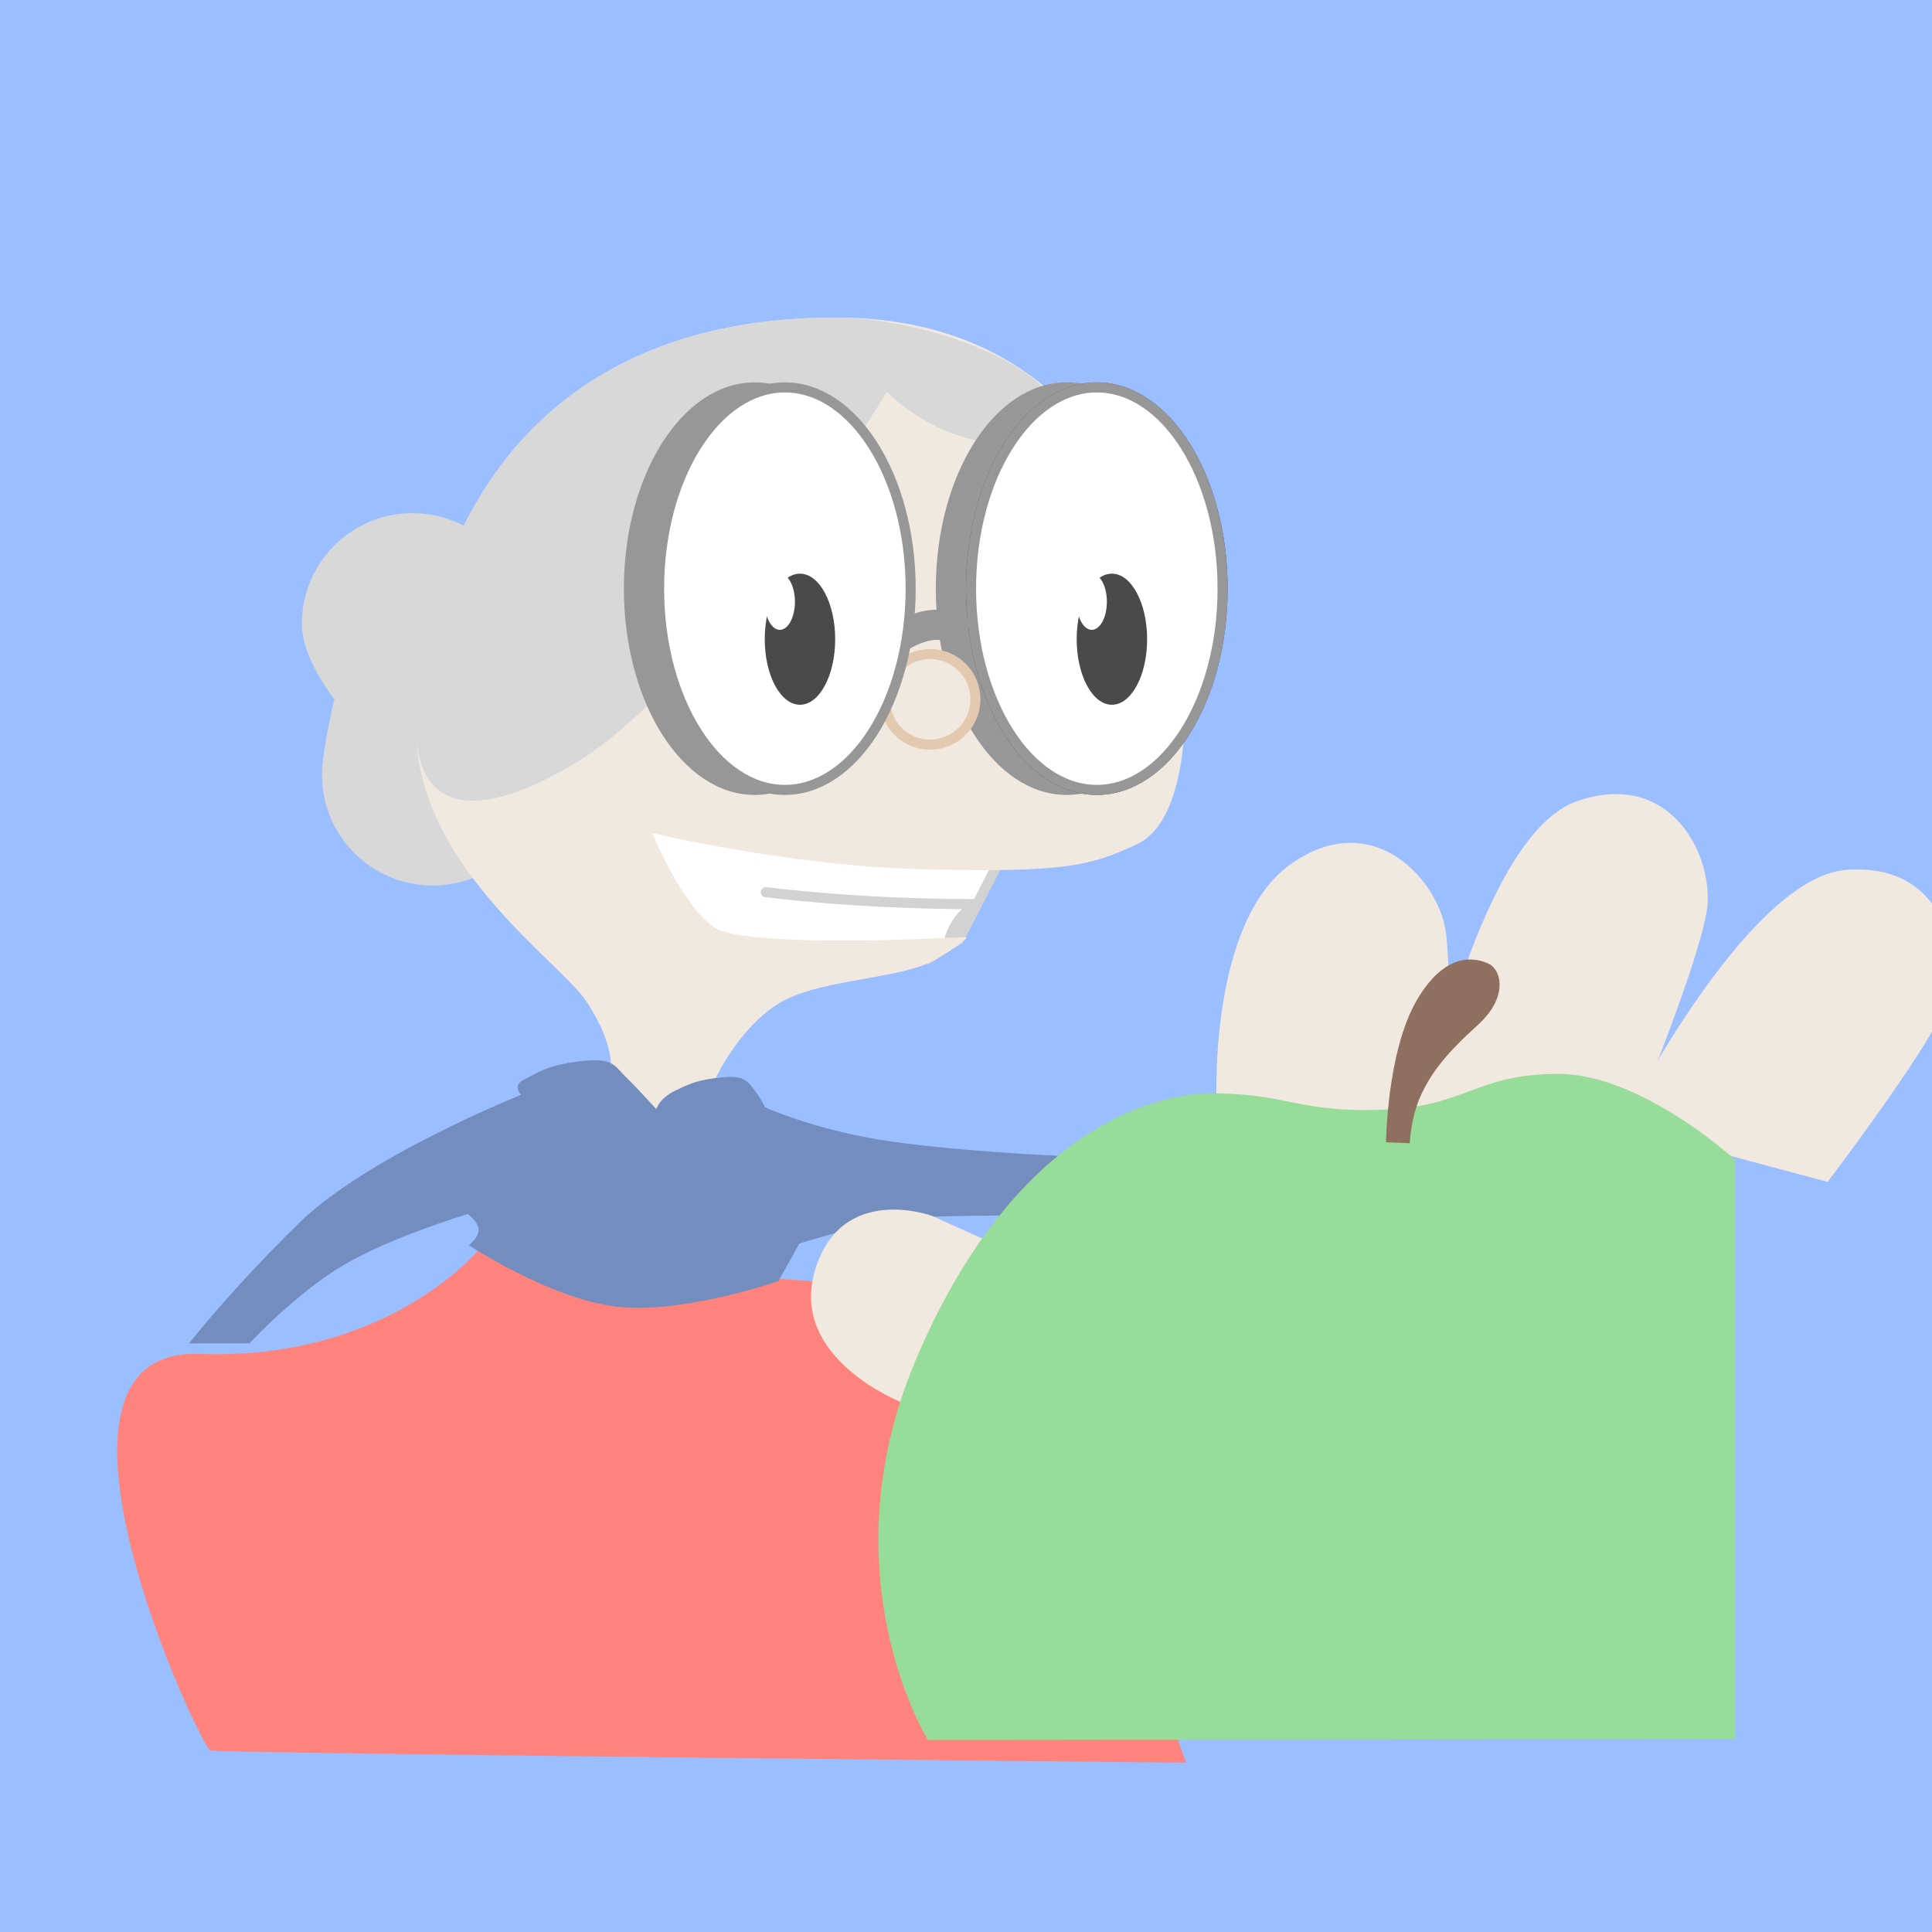 <svg xmlns="http://www.w3.org/2000/svg" width="192" height="192" fill="none">
  <rect width="100%" height="100%" fill="#9ABEFF" />
  <mask id="a" width="100%" height="100%" maskUnits=" userSpaceOnUse" style="mask-type:luminance">
    <rect width="100%" height="100%" fill="#fff" />
  </mask>
  <g mask="url(#a)">
    <path fill="#D8D8D8" fill-rule="evenodd"
      d="M30 62c0-6.075 4.925-11 11-11s11 4.925 11 11a10.95 10.95 0 0 1-2.085 6.445A10.979 10.979 0 0 1 54 77c0 6.075-4.925 11-11 11s-11-4.925-11-11c0-2.407 1.235-7.5 1.235-7.5S30 65.455 30 62Z"
      clip-rule="evenodd" />
    <path fill="#fff" fill-rule="evenodd" stroke="#D2D2D2"
      d="m95.31 93.335 3.915-7.607L60 80s.373 11.709.82 12.522c.447.813 31.326 2.781 31.326 2.781l3.163-1.968Z"
      clip-rule="evenodd" />
    <path stroke="#D2D2D2" stroke-linecap="round"
      d="M76.11 88.658s8.878 1.197 20.89 1.197c.168 0-.961.617-1.604 1.441-.642.826-.979 1.827-.979 1.827" />
    <path fill="#F1E9E0" fill-rule="evenodd"
      d="M60.701 105.814s.165-2.45-2.483-6.374c-2.647-3.925-16.856-13.53-16.856-26.92 0-13.39 7.057-40.962 41.701-40.962 34.645 0 34.656 40.279 34.656 40.279s0 9.82-4.656 12.023c-4.655 2.203-7.25 2.85-20.92 2.545-13.669-.304-27.325-3.619-27.325-3.619s2.905 7.13 6.133 9.353C74.18 94.363 96 93.122 96 93.122s.59.048-2.808 2.123c-3.397 2.075-11.136 1.978-15.297 4.195-4.162 2.216-6.669 7.504-6.669 7.504l-3.114 7.435-6.536-4.275-.875-4.29Z"
      clip-rule="evenodd" />
    <path fill="#D8D8D8" fill-rule="evenodd"
      d="M41.362 72.52c0-13.39 7.057-40.962 41.701-40.962 9.797 0 25.272 6.021 21.555 11.953-.47.75-3.906 1.28-8.618 0-4.713-1.281-7.86-4.566-7.86-4.566s-17.602 28.945-31 36.915c-12.734 7.575-15.778 2.093-15.778-3.34Z"
      clip-rule="evenodd" />
    <path fill="#FF837D" fill-rule="evenodd"
      d="M47.538 124.256s-9.075 10.978-27.675 10.296c-18.6-.682.082 39.097 1.031 39.399.95.302 96.967 1.222 96.967 1.222l-16.478-46.175-23.943-1.917-29.902-2.825Z"
      clip-rule="evenodd" />
    <path fill="#728DBE" fill-rule="evenodd"
      d="M105.664 114.893s-11.372-.503-18.218-1.624c-6.846-1.122-11.431-3.233-11.431-3.233s-.332-.777-1.01-1.653c-.677-.877-.973-1.54-3.237-1.317-2.263.224-3.046.537-4.657 1.317-1.611.779-1.886 1.848-1.886 1.848s-1.786-1.992-2.996-3.165-1.236-2.005-4.645-1.59c-3.41.416-4.364 1.258-5.545 1.838-1.18.579-.247 1.488-.247 1.488s-15.29 6.091-22.108 12.775c-6.818 6.683-10.889 11.925-10.889 11.925h5.996s4.562-4.945 9.316-7.76c4.754-2.816 12.384-5.093 12.384-5.093s1.048.778 1.074 1.552c.027.775-.968 1.552-.968 1.552s8.093 5.337 14.688 6.101c6.595.764 16.072-2.538 16.072-2.538l2.089-3.75s6.895-2.089 9.69-2.437c2.795-.348 12.666-.346 12.666-.346l3.862-5.89Z"
      clip-rule="evenodd" />
    <path fill="#F1E9E0" fill-rule="evenodd"
      d="M89.577 139.353s-11.2-4.36-8.585-13.107c2.614-8.748 11.63-5.415 11.63-5.415l8.139 3.671-11.184 14.851Zm31.331-29.822s-.846-17.828 7.364-23.652c8.21-5.824 14.782 1.662 15.432 6.86.651 5.197 0 18.236 0 18.236l-22.796-1.444Z"
      clip-rule="evenodd" />
    <path fill="#F1E9E0" fill-rule="evenodd"
      d="M141.64 110.077s5.541-27.102 15.039-30.438c9.497-3.335 13.751 5.672 12.943 10.848-.807 5.175-6.723 19.59-6.723 19.59H141.64Z"
      clip-rule="evenodd" />
    <path fill="#F1E9E0" fill-rule="evenodd"
      d="M161.09 111.954s12.367-24.744 22.404-25.508c10.037-.763 11.814 9.038 9.695 13.828-2.119 4.79-11.564 17.182-11.564 17.182l-20.535-5.502Z"
      clip-rule="evenodd" />
    <path fill="#98DC9A" fill-rule="evenodd"
      d="M92.216 172.921s-10.213-16.414-1.229-37.72c8.985-21.306 22.077-26.544 29.506-26.544 7.43 0 8.589 1.954 16.964 1.62 8.374-.334 9.156-3.555 17.416-3.555s17.558 8.537 17.558 8.537v57.563l-80.216.099Z"
      clip-rule="evenodd" />
    <path fill="#8E6F60" fill-rule="evenodd"
      d="m140.106 113.612-2.363-.096s.085-8.976 3.034-14.074c2.948-5.098 6.041-4.22 7.212-3.641 1.171.578 1.977 3.265-1.158 6.091-3.134 2.827-4.572 4.695-5.614 6.94-1.041 2.246-1.111 4.78-1.111 4.78Z"
      clip-rule="evenodd" />
    <path fill="#979797" fill-rule="evenodd"
      d="M106 79c7.18 0 13-9.178 13-20.5S113.18 38 106 38s-13 9.178-13 20.5S98.82 79 106 79Zm-31 0c7.18 0 13-9.178 13-20.5S82.18 38 75 38s-13 9.178-13 20.5S67.82 79 75 79Z"
      clip-rule="evenodd" />
    <path fill="#fff" stroke="#4A4A4A"
      d="M121.5 58.5c0 5.58-1.435 10.61-3.73 14.228-2.298 3.624-5.411 5.772-8.77 5.772s-6.472-2.148-8.77-5.772C97.936 69.11 96.5 64.08 96.5 58.5s1.436-10.61 3.73-14.228c2.298-3.624 5.411-5.772 8.77-5.772s6.472 2.148 8.77 5.772c2.295 3.618 3.73 8.647 3.73 14.228Z" />
    <path fill="#F1E9E0" fill-rule="evenodd" stroke="#E2C9B0" d="M92.433 74a4.5 4.5 0 1 0 0-9 4.5 4.5 0 0 0 0 9Z"
      clip-rule="evenodd" />
    <path fill="#fff" stroke="#979797"
      d="M121.5 58.5c0 5.58-1.435 10.61-3.73 14.228-2.298 3.624-5.411 5.772-8.77 5.772s-6.472-2.148-8.77-5.772C97.936 69.11 96.5 64.08 96.5 58.5s1.436-10.61 3.73-14.228c2.298-3.624 5.411-5.772 8.77-5.772s6.472 2.148 8.77 5.772c2.295 3.618 3.73 8.647 3.73 14.228Z" />
    <path stroke="#979797" stroke-width="3" d="M88.933 63.637s3.882-2.984 6.772-.67" />
    <path fill="#fff" stroke="#979797"
      d="M90.5 58.5c0 5.58-1.436 10.61-3.73 14.228C84.472 76.352 81.36 78.5 78 78.5s-6.472-2.148-8.77-5.772C66.936 69.11 65.5 64.08 65.5 58.5s1.436-10.61 3.73-14.228C71.528 40.648 74.64 38.5 78 38.5s6.472 2.148 8.77 5.772C89.064 47.89 90.5 52.92 90.5 58.5Z" />
    <path fill="#4A4A4A" fill-rule="evenodd"
      d="M110.5 70.038c1.933 0 3.5-2.916 3.5-6.514 0-3.598-1.567-6.514-3.5-6.514s-3.5 2.916-3.5 6.514c0 3.598 1.567 6.514 3.5 6.514Zm-31 0c1.933 0 3.5-2.916 3.5-6.514 0-3.598-1.567-6.514-3.5-6.514S76 59.926 76 63.524c0 3.598 1.567 6.514 3.5 6.514Z"
      clip-rule="evenodd" />
    <path fill="#fff" fill-rule="evenodd"
      d="M108.5 62.594c.828 0 1.5-1.25 1.5-2.792 0-1.542-.672-2.792-1.5-2.792s-1.5 1.25-1.5 2.792c0 1.542.672 2.792 1.5 2.792Zm-31 0c.828 0 1.5-1.25 1.5-2.792 0-1.542-.672-2.792-1.5-2.792S76 58.26 76 59.802c0 1.542.672 2.792 1.5 2.792Z"
      clip-rule="evenodd" />
  </g>
</svg>
